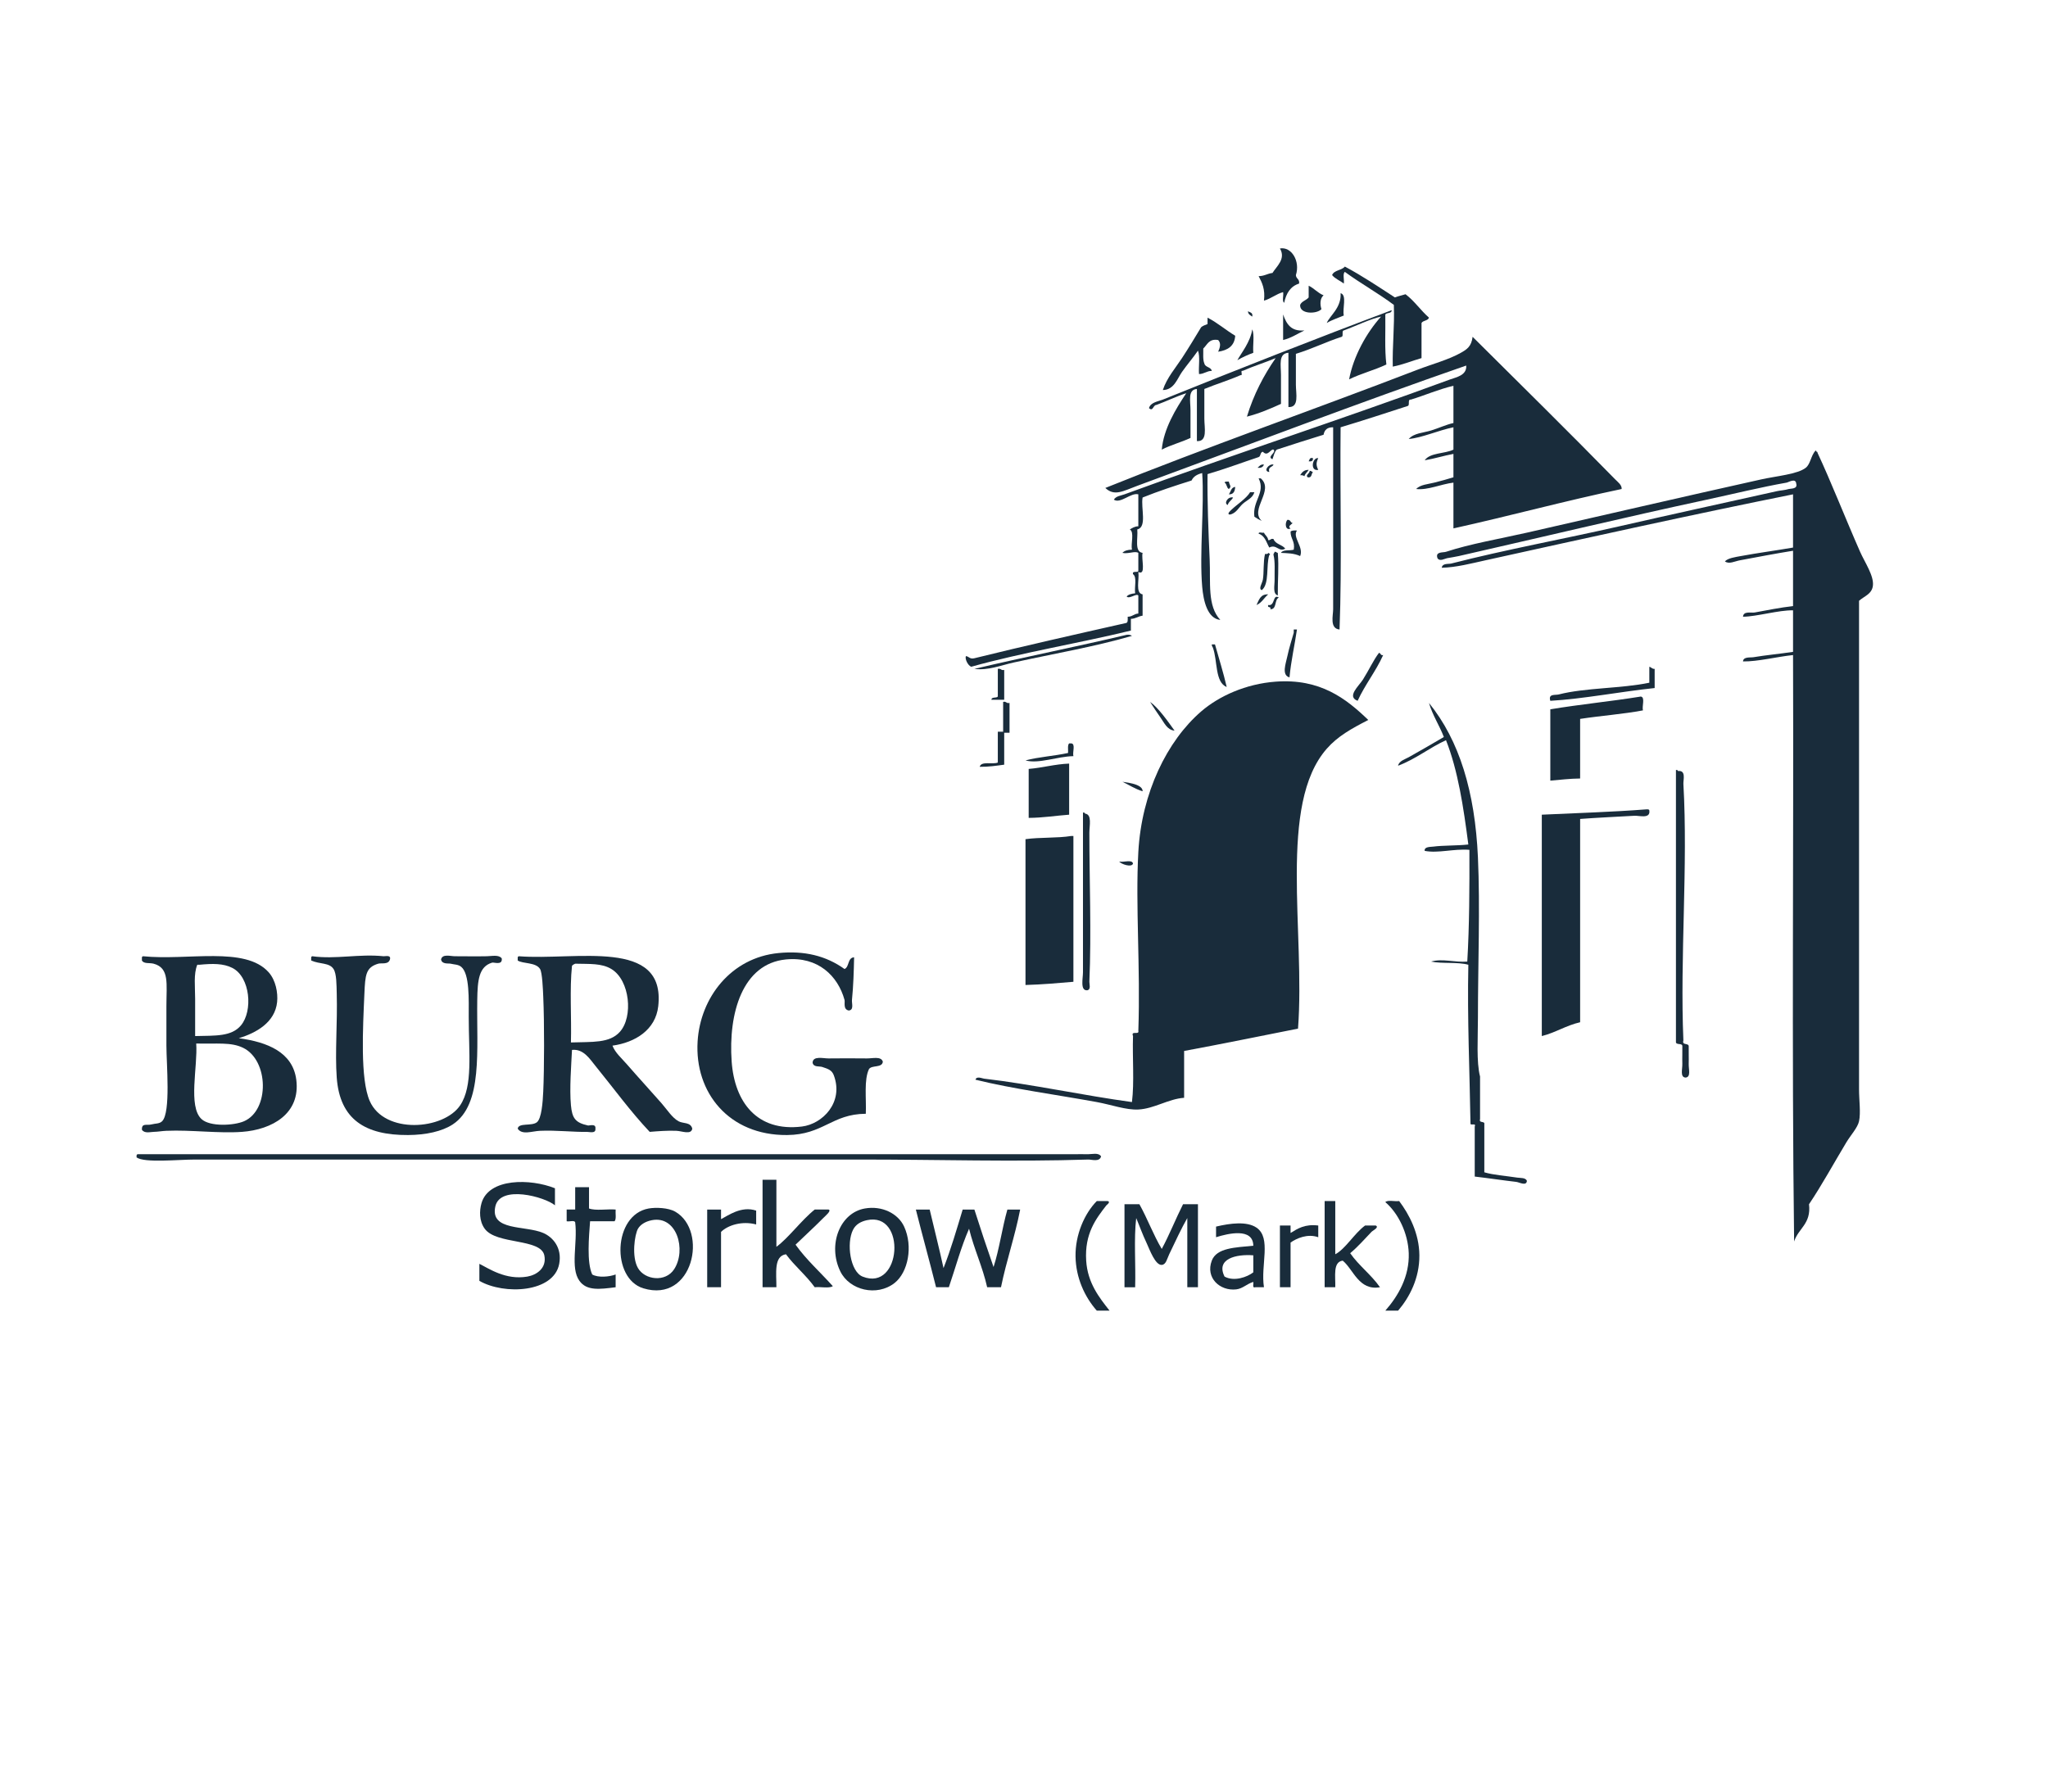 <?xml version="1.0" encoding="utf-8"?>
<!-- Generator: Adobe Illustrator 15.0.0, SVG Export Plug-In . SVG Version: 6.00 Build 0)  -->
<!DOCTYPE svg PUBLIC "-//W3C//DTD SVG 1.1//EN" "http://www.w3.org/Graphics/SVG/1.1/DTD/svg11.dtd">
<svg version="1.1" id="Ebene_1" xmlns="http://www.w3.org/2000/svg" xmlns:xlink="http://www.w3.org/1999/xlink" x="0px" y="0px"
	  viewBox="0 100 800 700" enable-background="new 0 0 800 800" xml:space="preserve">
<g>
	<g>
		<path fill-rule="evenodd" clip-rule="evenodd" fill="#192c3b" d="M499.97,197.083c4.497-0.822,8.003,4.93,6.237,10.395
			c0.048,1.48,1.54,1.512,1.247,3.324c-3.387,1.051-5.049,3.826-5.818,7.49c-0.951-0.58-0.158-2.895-0.419-4.157
			c-2.822,0.778-4.654,2.546-7.481,3.328c0.545-4.434-0.746-7.02-2.08-9.57c2.219,0.004,3.427-1.007,5.404-1.244
			C498.646,204.067,502.39,201.169,499.97,197.083z"/>
		<path fill-rule="evenodd" clip-rule="evenodd" fill="#192c3b" d="M544.882,216.211c1.303-0.501,2.771-0.829,4.157-1.247
			c3.475,2.633,5.906,6.297,9.151,9.147c-0.391,1.275-2.306,1.022-2.909,2.081c0,4.575,0,9.147,0,13.723
			c-3.774,1.078-7.166,2.543-11.232,3.325c-0.182-8.358,0.738-15.615,0.419-24.119c-6.107-4.567-12.974-8.374-19.132-12.89
			c-0.951,0.714-0.15,3.174-0.415,4.571c-1.46-1.168-3.396-1.871-4.571-3.324c0.785-1.982,3.742-1.8,4.986-3.324
			C532.205,207.818,538.494,212.066,544.882,216.211z"/>
		<path fill-rule="evenodd" clip-rule="evenodd" fill="#192c3b" d="M511.197,211.64c2.18,1.003,3.526,2.851,5.823,3.739
			c-1.334,1.094-1.483,3.415-0.833,5.409c-1.74,1.962-8.603,2.1-8.318-1.667c0.608-1.473,2.409-1.749,3.328-2.909
			C511.197,214.688,511.197,213.16,511.197,211.64z"/>
		<path fill-rule="evenodd" clip-rule="evenodd" fill="#192c3b" d="M498.307,239.915c-4.196,1.765-8.76,3.159-12.893,4.99
			c-1.126-0.296,0.299,1.958-0.83,1.666c-4.509,2.002-9.53,3.498-14.138,5.405c0,3.099,0,7.513,0,11.643
			c0,3.553,1.374,8.974-2.909,8.729c0-6.791,0-13.585,0-20.372c-3.66,0.265-2.5,4.765-2.5,8.314c0,3.66,0,7.864,0,10.814
			c-3.569,1.693-7.77,2.764-11.224,4.571c0.727-8.141,5.456-15.887,9.562-22.042c-4.083,1.326-7.684,3.131-11.644,4.58
			c-1.361,0.024-1.291,2.744-2.909,1.244c0.6-2.291,3.671-2.629,5.404-3.328c28.943-11.674,60.334-24.047,89.403-34.928
			c0.016,1.401-1.923,0.848-2.492,1.661c0.111,6.546-0.319,13.633,0.416,19.547c-4.588,2.203-10.032,3.553-14.557,5.82
			c1.674-9.005,6.767-18.181,12.479-24.533c-4.13,0.861-9.878,3.704-14.557,5.404c-0.936,0.178-0.012,2.211-0.829,2.496
			c-6.19,1.994-11.615,4.746-17.885,6.653c0,3.213,0,7.86,0,12.061c0,3.542,1.391,8.946-2.913,8.732c0-7.066,0-14.138,0-21.208
			c-4.012,0.304-2.91,4.789-2.91,8.737c0,3.822,0,8.133,0,11.224c-4.177,1.919-8.46,3.735-13.305,4.994
			C489.725,254.069,493.656,246.634,498.307,239.915z"/>
		<path fill-rule="evenodd" clip-rule="evenodd" fill="#192c3b" d="M487.493,221.616c0.782,0.47,2.006,0.493,1.666,2.081
			C488.445,223.164,487.525,222.836,487.493,221.616z"/>
		<path fill-rule="evenodd" clip-rule="evenodd" fill="#192c3b" d="M501.217,222.863c1.271,3.582,2.965,6.74,8.319,6.238
			c-2.721,1.3-5.094,2.95-8.319,3.748C501.217,229.52,501.217,226.192,501.217,222.863z"/>
		<path fill-rule="evenodd" clip-rule="evenodd" fill="#192c3b" d="M471.698,224.112c3.932,2.029,7.091,4.828,10.81,7.071
			c-0.269,4.035-2.926,5.673-6.656,6.237c0.651-1.5,1.267-3.261,0-4.571c-3.66-0.616-4.244,1.855-5.82,3.324
			c0.048,2.033-0.229,4.382,0.415,5.819c0.332,1.611,2.574,1.307,2.91,2.914c-2.054,0.024-2.938,1.22-4.991,1.244
			c-0.229-2.95,0.498-6.866-0.414-9.148c-1.887,2.772-4.213,5.44-6.237,8.319c-1.859,2.641-3.084,7.027-7.486,7.071
			c1.583-4.781,4.947-8.607,7.486-12.476c2.608-3.983,4.994-7.936,7.48-12.058c0.648-0.599,1.627-0.876,2.504-1.251
			C471.698,225.777,471.698,224.944,471.698,224.112z"/>
		<path fill-rule="evenodd" clip-rule="evenodd" fill="#192c3b" d="M709.14,276.095c0.351-0.079,0.391,0.161,0.413,0.414
			c0.357-0.075,0.396,0.162,0.415,0.415c5.093,10.822,10.882,25.615,16.637,38.675c1.81,4.105,5.505,9.427,4.991,13.305
			c-0.428,3.213-3.293,3.983-5.409,5.827c0,60.901,0,127.837,0,190.87c0,4.319,0.715,9.112,0,12.473
			c-0.529,2.515-3.237,5.4-4.989,8.314c-4.699,7.816-9.764,17.028-14.554,24.127c0.908,7.697-4.18,9.399-5.818,14.552
			c-0.972-75.545-0.143-152.891-0.42-229.13c-6.396,0.675-13.773,2.581-19.541,2.495c0.083-1.938,2.83-1.433,4.156-1.662
			c4.322-0.75,10.494-1.331,15.385-2.082c0-5.404,0-10.813,0-16.218c-5.546-0.138-14.177,2.447-19.541,2.495
			c0.157-2.344,3.146-1.397,4.571-1.662c4.504-0.841,10.111-1.943,14.97-2.5c0-7.202,0-14.414,0-21.62
			c-6.557,1.066-13.754,2.413-20.789,3.743c-2.017,0.375-4.252,1.626-5.823,0.415c1.141-1.287,4.102-1.682,6.238-2.081
			c6.714-1.244,13.711-2.163,20.374-3.323c0-6.933,0-13.862,0-20.794c-39.151,7.872-80.144,16.945-120.177,25.784
			c-5.661,1.249-11.318,2.749-17.047,2.91c0.248-1.875,2.613-1.377,3.738-1.661c21.047-5.413,44.099-9.626,65.706-14.557
			c20.381-4.651,40.863-9.128,61.542-13.724c1.259-0.28,3.021-0.355,4.576-0.833c0.734-0.222,3.545,0.07,2.91-2.072
			c-0.182-2.361-3.028-0.549-3.743-0.423c-9.966,1.752-20.707,4.402-31.188,6.656c-31.983,6.874-64.883,14.766-96.889,22.038
			c-1.434,0.329-3.068,0.553-4.576,0.833c-0.932,0.174-2.862,1.402-3.742,0c-0.959-2.668,2.175-2.115,3.328-2.495
			c9.451-3.111,20.982-5.073,31.604-7.481c29.843-6.786,60.325-13.874,91.483-20.799c5.895-1.31,14.275-2.024,17.469-4.571
			C707.225,281.29,707.367,278.089,709.14,276.095z"/>
		<path fill-rule="evenodd" clip-rule="evenodd" fill="#192c3b" d="M512.863,279.004c0.127,1.095-0.58,1.367-1.666,1.248
			C511.564,279.645,511.529,278.638,512.863,279.004z"/>
		<path fill-rule="evenodd" clip-rule="evenodd" fill="#192c3b" d="M514.944,279.004c-0.864,1.719-0.864,2.854,0,4.572
			C511.68,284.275,512.567,278.625,514.944,279.004z"/>
		<path fill-rule="evenodd" clip-rule="evenodd" fill="#192c3b" d="M493.735,281.5c-0.354,0.896-1.026,1.468-2.499,1.247
			C491.959,282.218,492.326,281.337,493.735,281.5z"/>
		<path fill-rule="evenodd" clip-rule="evenodd" fill="#192c3b" d="M497.474,281.5c-0.39,1.128-2.253,0.785-1.661,2.913
			C493.277,284.181,495.579,281.093,497.474,281.5z"/>
		<path fill-rule="evenodd" clip-rule="evenodd" fill="#192c3b" d="M511.197,283.576c-0.474,0.916-1.394,1.386-1.661,2.496
			c-0.371-0.32-0.94-0.443-1.667-0.415C508.588,284.571,509.366,283.549,511.197,283.576z"/>
		<path fill-rule="evenodd" clip-rule="evenodd" fill="#192c3b" d="M511.612,283.991c0.671-0.111,0.718,0.395,1.251,0.422
			c-0.687,0.695-0.332,2.439-2.08,2.072C509.859,285.574,511.514,285.108,511.612,283.991z"/>
		<path fill-rule="evenodd" clip-rule="evenodd" fill="#192c3b" d="M491.655,286.908c0.275,0,0.553,0,0.829,0
			c5.443,4.702-4.541,12.211,0.414,16.633c-1.054-0.47-2.025-1.022-2.909-1.666C489.18,295.625,494.454,292.559,491.655,286.908z"/>
		<path fill-rule="evenodd" clip-rule="evenodd" fill="#192c3b" d="M478.346,288.566c0.131-0.561,1.042-0.343,1.666-0.415
			c0.27,1.521,1.229,1.868,0,2.91C479.077,290.608,479.282,289.02,478.346,288.566z"/>
		<path fill-rule="evenodd" clip-rule="evenodd" fill="#192c3b" d="M482.508,290.233c-0.127,1.677-0.616,2.988-2.496,2.91
			C480.803,292.131,480.889,290.419,482.508,290.233z"/>
		<path fill-rule="evenodd" clip-rule="evenodd" fill="#192c3b" d="M489.989,292.312c-0.647,2.338-2.989,3.131-4.575,4.573
			c-1.524,1.393-2.587,3.733-4.987,4.161c-1.527-0.118,0.525-1.785,0.829-2.081c1.942-1.868,5.63-4.212,7.07-6.653
			C488.884,292.312,489.437,292.312,489.989,292.312z"/>
		<path fill-rule="evenodd" clip-rule="evenodd" fill="#192c3b" d="M481.671,294.386c-0.565,1.097-1.749,1.583-2.077,2.917
			C477.943,296.7,479.622,293.877,481.671,294.386z"/>
		<path fill-rule="evenodd" clip-rule="evenodd" fill="#192c3b" d="M502.883,303.123c1.303-0.198,1.098,1.118,2.077,1.247
			c-0.348,0.395-2.199,1.344-0.833,2.082C502.287,307.533,501.675,304.541,502.883,303.123z"/>
		<path fill-rule="evenodd" clip-rule="evenodd" fill="#192c3b" d="M506.622,307.279c-1.896,2.615,2.759,6.504,1.247,9.981
			c-2.428-1.128-4.915-1.101-7.485-1.244c0.703-1.385,3.411-0.758,4.991-1.251c0.567-3.344-1.299-4.24-1.248-7.071
			C504.62,307.217,505.6,307.224,506.622,307.279z"/>
		<path fill-rule="evenodd" clip-rule="evenodd" fill="#192c3b" d="M491.655,308.528c-0.071-0.901,1.477-0.186,2.08-0.411
			c0.442,1.07,1.501,1.541,1.659,2.91c1.002,0.166,0.907-0.763,2.079-0.418c0.707,2.064,3.396,2.147,4.576,3.742
			c-2.519,1.517-3.396-1.906-6.237-0.414C494.659,311.898,494.103,309.27,491.655,308.528z"/>
		<path fill-rule="evenodd" clip-rule="evenodd" fill="#192c3b" d="M497.893,315.599c0.671-0.119,0.715,0.39,1.248,0.418
			c0.481,5.93-0.063,10.325,0,16.633c-2.072-0.655-1.213-3.833-1.248-6.242c-0.055-3.323,0.257-6.794-0.419-9.561
			C497.355,316.175,497.869,316.132,497.893,315.599z"/>
		<path fill-rule="evenodd" clip-rule="evenodd" fill="#192c3b" d="M495.395,316.017c0.477,0.146,1.058,0.727,0.418,0.83
			c-1.334,4.208,0.142,11.235-2.914,13.724c-1.456-0.475,0.15-2.598,0.419-4.163c0.454-2.648,0.082-6.948,0.832-9.976
			C494.738,316.467,495.326,316.502,495.395,316.017z"/>
		<path fill-rule="evenodd" clip-rule="evenodd" fill="#192c3b" d="M495.395,332.235c-1.604,1.299-2.516,3.302-4.568,4.153
			C491.781,334.439,492.322,332.07,495.395,332.235z"/>
		<path fill-rule="evenodd" clip-rule="evenodd" fill="#192c3b" d="M499.556,333.48c-1.841,0.793-0.664,4.602-3.333,4.575
			c0.521-1.347-1.338-0.32-0.828-1.667C498.17,336.957,497.072,331.864,499.556,333.48z"/>
		<path fill-rule="evenodd" clip-rule="evenodd" fill="#192c3b" d="M505.375,345.955c0.418,0,0.832,0,1.247,0
			c-0.908,6.296-2.302,12.116-2.91,18.713c-3.201-0.881-1.44-5.393-0.829-8.314c0.691-3.325,1.852-6.787,2.492-9.152
			C505.375,346.784,505.375,346.374,505.375,345.955z"/>
		<path fill-rule="evenodd" clip-rule="evenodd" fill="#192c3b" d="M442.166,348.45c-14.693,4.271-30.549,6.952-46.156,10.391
			c-5.042,1.118-10.17,3.214-15.389,2.5c19.601-4.662,39.862-8.654,59.468-13.309C441.054,347.901,441.686,348.098,442.166,348.45z"
			/>
		<path fill-rule="evenodd" clip-rule="evenodd" fill="#192c3b" d="M473.356,351.778c0.414,0,0.828,0,1.247,0
			c1.544,5.528,3.245,10.889,4.575,16.633c-4.654-1.808-3.514-10.333-5.408-15.39C473.553,352.691,473.34,352.347,473.356,351.778z"
			/>
		<path fill-rule="evenodd" clip-rule="evenodd" fill="#192c3b" d="M538.645,355.103c0.828,0.003,0.528,1.136,1.661,0.833
			c-2.885,6.403-7.07,11.503-9.98,17.88c-4.401-1.639,0.471-5.764,2.081-8.314C534.779,361.731,536.434,358.02,538.645,355.103z"/>
		<path fill-rule="evenodd" clip-rule="evenodd" fill="#192c3b" d="M644.27,360.512c0.793,0.177,1.042,0.892,2.08,0.829
			c-0.008,2.495,0,4.99,0,7.486c-13.541,1.428-27.903,4.255-40.756,4.99c-0.903-2.867,1.885-2.125,3.33-2.495
			c10.275-2.641,24.444-2.286,35.346-4.576C644.27,364.668,644.27,362.588,644.27,360.512z"/>
		<path fill-rule="evenodd" clip-rule="evenodd" fill="#192c3b" d="M389.772,361.34c1.275-0.3,1.224,0.718,2.496,0.418
			c0,3.881,0,7.763,0,11.644c-1.666,0-3.329,0-4.991,0c0.008-1.245,1.963-0.534,2.495-1.253
			C389.772,368.545,389.772,364.945,389.772,361.34z"/>
		<path fill-rule="evenodd" clip-rule="evenodd" fill="#192c3b" d="M534.487,381.302c-6.565,3.371-11.942,6.353-16.219,11.229
			c-19.112,21.784-8.374,71.518-11.229,109.366c-14.817,2.926-29.519,5.963-44.493,8.729c0,6.1,0,12.2,0,18.3
			c-6.14,0.414-11.655,4.26-17.885,4.576c-4.837,0.24-10.561-1.88-16.219-2.91c-15.757-2.879-32.922-5.16-47.4-8.736
			c0.395-1.536,2.629-0.494,3.324-0.415c18.509,2.136,39.209,6.637,57.799,9.151c0.972-7.766,0.139-17.328,0.419-25.785
			c-0.943-2.336,2.543-0.225,2.077-2.08c0.86-24.861-1.165-48.81,0-69.86c1.279-23.123,11.235-43.396,24.532-54.89
			c6.977-6.024,17.475-10.789,29.112-11.646C515.711,365.051,525.785,372.919,534.487,381.302z"/>
		<path fill-rule="evenodd" clip-rule="evenodd" fill="#192c3b" d="M640.945,372.149c1.792,0.289,0.379,3.778,0.83,5.409
			c-7.818,1.473-16.487,2.089-24.537,3.328c0,7.762,0,15.528,0,23.286c-4.123,0.035-7.791,0.528-11.645,0.833
			c0-9.291,0-18.577,0-27.865C617.107,375.213,629.37,374.029,640.945,372.149z"/>
		<path fill-rule="evenodd" clip-rule="evenodd" fill="#192c3b" d="M391.853,374.231c1.268-0.3,1.224,0.718,2.495,0.415
			c0,3.885,0,7.761,0,11.646c-0.695,0-1.39,0-2.08,0c0,4.158,0,8.319,0,12.477c-3.068,0.398-6.044,0.884-9.566,0.833
			c0.56-2.354,5.01-0.81,7.07-1.667c0-4.024,0-8.039,0-12.057c0.691,0,1.386,0,2.081,0
			C391.853,381.996,391.853,378.115,391.853,374.231z"/>
		<path fill-rule="evenodd" clip-rule="evenodd" fill="#192c3b" d="M558.19,374.646c11.899,14.67,17.964,34.71,19.128,60.302
			c0.889,19.582,0,42.05,0,62.789c0,7.772-0.646,17.268,0.829,22.875c0,5.543,0,11.086,0,16.632
			c-0.545,1.794,1.979,0.519,1.667,2.077c0,6.239,0,12.479,0,18.714c3.652,1.078,8.177,1.347,12.89,2.08
			c1.102,0.171,3.249-0.059,3.743,1.248c-0.166,2.195-2.974,0.549-4.162,0.415c-4.721-0.533-11.062-1.484-16.218-2.081
			c0-6.515,0-13.024,0-19.543c0.667-1.639-1.792-0.146-1.658-1.247c-0.328-20.605-1.279-40.586-0.837-61.96
			c-4.103-1.165-10.201-0.332-14.553-1.248c4.339-1.287,9.306,0.395,14.138,0c0.822-14.011,0.877-28.789,0.833-43.661
			c-6.166-0.48-12.151,1.426-17.465,0.415c-0.289-1.698,2.345-1.532,3.324-1.666c3.727-0.51,9.316-0.337,13.723-0.83
			c-1.891-14.603-4.051-28.938-8.729-40.755c-6.565,3-11.77,7.363-18.715,9.978c0.344-1.883,2.775-2.539,4.162-3.325
			c4.378-2.479,9.215-5.226,13.719-7.899C562.241,383.346,559.636,379.575,558.19,374.646z"/>
		<path fill-rule="evenodd" clip-rule="evenodd" fill="#192c3b" d="M417.634,390.449c0.276,0,0.553,0,0.829,0
			c1.776,0.169,0.398,3.486,0.837,4.989c-6.297,0.111-13.569,3.121-18.717,1.666c5.148-1.369,11.302-1.732,16.632-2.91
			C417.302,392.889,416.935,391.139,417.634,390.449z"/>
		<path fill-rule="evenodd" clip-rule="evenodd" fill="#192c3b" d="M417.634,398.348c0,6.658,0,13.31,0,19.961
			c-5.298,0.388-10.154,1.216-15.804,1.248c0-6.376,0-12.752,0-19.128C407.342,399.979,411.897,398.577,417.634,398.348z"/>
		<path fill-rule="evenodd" clip-rule="evenodd" fill="#192c3b" d="M655.497,401.263c3.211-0.431,1.993,3.549,2.076,4.989
			c1.837,32.094-1.377,67.812,0,100.221c-0.67,2.195,2.243,0.801,2.082,2.492c-0.056,1.855,0.075,4.357,0,6.655
			c-0.071,2.12,0.971,5.224-1.249,5.405c-2.218-0.182-1.18-3.285-1.246-5.405c-0.072-2.298,0.056-4.8,0-6.655
			c0.244-1.77-2.74-0.312-2.495-2.077c0-35.351,0-70.697,0-106.043C655.146,400.777,655.403,400.938,655.497,401.263z"/>
		<path fill-rule="evenodd" clip-rule="evenodd" fill="#192c3b" d="M643.019,416.232c0.592-0.038,1.179-0.07,1.251,0.415
			c0.497,3.419-3.921,1.967-5.824,2.082c-6.348,0.375-14.867,0.75-21.207,1.243c0,26.479,0,52.954,0,79.43
			c-5.523,1.267-9.548,4.039-14.973,5.404c0-28.832,0-57.66,0-86.497C615.887,417.654,629.781,417.271,643.019,416.232z"/>
		<path fill-rule="evenodd" clip-rule="evenodd" fill="#192c3b" d="M423.038,417.477c0.482-0.066,0.739,0.095,0.834,0.423
			c2.771,0.316,1.661,4.682,1.661,7.48c0,18.549,0.821,39.026,0,58.219c-0.035,0.864,0.728,3.012-0.832,3.323
			c-2.84,0.198-1.663-4.583-1.663-7.065c0-19.283,0-41.565,0-61.127C423.038,418.31,423.038,417.899,423.038,417.477z"/>
		<path fill-rule="evenodd" clip-rule="evenodd" fill="#192c3b" d="M418.463,426.629c0.28,0,0.557,0,0.837,0
			c0,18.989,0,37.979,0,56.97c-6.127,0.529-12.243,1.07-18.717,1.252c0-18.995,0-37.989,0-56.974
			C406.169,427.082,412.979,427.521,418.463,426.629z"/>
		<path fill-rule="evenodd" clip-rule="evenodd" fill="#192c3b" d="M437.176,436.605c1.635,0.454,5.121-0.963,5.409,0.832
			C442.009,439.073,437.855,437.596,437.176,436.605z"/>
		<path fill-rule="evenodd" clip-rule="evenodd" fill="#192c3b" d="M329.893,478.608c1.946-0.818,1.118-4.423,3.743-4.576
			c-0.11,5.313-0.288,11.221-0.833,16.638c-0.138,1.385,0.861,3.939-1.251,4.156c-2.302-0.445-1.391-3.162-1.659-4.156
			c-2.583-9.346-10.348-17.021-22.875-15.805c-16.973,1.65-22.563,20.968-21.209,39.922c1.129,15.722,9.822,27.53,27.446,25.366
			c7.976-0.975,16.384-9.345,12.476-19.962c-0.75-2.044-2.124-2.525-4.576-3.323c-1.105-0.364-3.383,0.213-3.738-1.666
			c0.122-2.764,4.125-1.643,6.233-1.661c4.762-0.053,9.803-0.056,14.971,0c2.297,0.027,5.515-0.929,6.238,1.246
			c-0.214,2.562-4.284,1.256-5.405,2.91c-2.03,4.209-1.003,11.478-1.248,17.466c-13.301,0.087-16.566,8.204-30.775,8.314
			c-22.622,0.187-36.163-16.55-34.927-36.59c1.053-17.071,13.004-32.702,31.603-34.518
			C314.161,471.387,322.605,473.39,329.893,478.608z"/>
		<path fill-rule="evenodd" clip-rule="evenodd" fill="#192c3b" d="M93.277,505.637c11.205,1.511,21.071,5.48,22.457,16.219
			c1.709,13.296-9.479,19.522-21.208,20.379c-9.084,0.662-19.839-0.825-29.524-0.415c-1.694,0.067-3.328,0.388-4.99,0.415
			c-1.247,0.02-3.573,0.734-4.576-0.833c-0.11-2.749,1.876-1.583,3.743-2.081c1.556-0.411,3.104-0.192,4.157-1.247
			c3.431-3.428,1.666-22.46,1.666-29.523c0-5.168,0-9.938,0-15.386c0-8.887,1.26-14.951-4.99-16.636
			c-1.595-0.428-3.817,0.142-4.576-1.245c0-0.28,0-0.552,0-0.832c-0.071-0.482,0.095-0.739,0.415-0.833
			c17.461,1.765,39.895-4.017,49.07,6.238c2.795,3.122,3.695,8.021,3.328,11.642C107.438,499.473,100.091,503.583,93.277,505.637z
			 M94.11,500.65c4.75-5.634,3.667-18.876-3.328-22.457c-3.549-1.82-7.798-1.74-12.89-1.247c-0.281,0-0.557,0-0.833,0
			c-1.488,3.647-0.833,8.594-0.833,13.304c0,4.9,0,10.025,0,14.557C84.275,504.617,90.418,505.021,94.11,500.65z M78.721,537.243
			c3.328,3.076,12.716,2.547,16.633,0.83c9.997-4.37,9.668-23.819-0.411-28.69c-4.75-2.293-10.169-1.452-18.299-1.666
			C77.299,516.69,73.367,532.297,78.721,537.243z"/>
		<path fill-rule="evenodd" clip-rule="evenodd" fill="#192c3b" d="M152.323,474.865c-0.616,2.137-3.309,1.291-4.575,1.663
			c-4.864,1.44-5.086,4.408-5.401,11.646c-0.588,13.328-1.689,33.412,2.077,41.999c5.749,13.104,28.892,11.362,35.351,1.663
			c5.026-7.554,3.324-20.258,3.324-34.515c0-6.704,0.395-16.778-2.91-19.542c-1.2-1.007-2.668-0.876-4.161-1.251
			c-0.817-0.201-3.407,0.335-3.739-1.663c0.502-2.271,3.664-1.247,5.405-1.247c3.916-0.004,8.129,0.094,12.472,0
			c2.038-0.044,4.654-0.691,5.827,0.833c0.375,2.851-3.032,1.453-3.747,1.662c-5.239,1.548-5.701,6.952-5.819,14.557
			c-0.297,19.541,2.282,40.861-9.566,48.65c-4.138,2.725-10.458,4.122-17.466,4.157c-16.743,0.096-26.668-6.099-27.856-22.452
			c-0.719-9.826,0.315-21.304,0-32.852c-0.1-3.395-0.036-7.675-1.252-9.565c-1.646-2.57-5.353-1.808-8.733-3.325
			c0-0.28,0-0.552,0-0.832c-0.067-0.482,0.091-0.739,0.419-0.833c9.171,1.267,18.322-0.999,27.857,0
			C150.448,473.682,152.84,472.979,152.323,474.865z"/>
		<path fill-rule="evenodd" clip-rule="evenodd" fill="#192c3b" d="M239.239,508.55c1.066,2.796,3.656,4.981,5.819,7.485
			c4.192,4.852,8.726,9.739,13.309,14.971c2.242,2.562,4.13,5.646,6.652,7.067c1.812,1.022,4.753,0.249,5.405,2.91
			c-0.455,2.515-3.976,0.927-6.239,0.836c-3.352-0.142-7.209,0.153-10.395,0.415c-7.588-8.038-14.023-16.956-21.208-25.784
			c-2.224-2.729-4.635-6.712-9.148-6.239c-0.288,5.943-1.011,15.177-0.414,21.625c0.466,5.053,1.705,6.816,6.652,7.903
			c0.553,0.118,3.186-0.888,2.91,1.244c0.22,2.071-2.401,1.224-3.325,1.251c-4.863,0.131-11.965-0.695-18.298-0.415
			c-3.174,0.139-7.06,1.754-8.733-0.836c0.336-2.413,5.452-0.886,7.486-2.495c1.828-1.441,2.302-7.763,2.491-12.058
			c0.395-8.615,0.462-26.618,0-37.009c-0.126-3.041-0.39-9.42-1.243-10.813c-1.654-2.709-6.72-1.981-8.733-3.325
			c0-0.28,0-0.552,0-0.832c-0.067-0.482,0.091-0.739,0.415-0.833c22.29,1.74,57.495-7.316,54.478,19.546
			C256.081,502.402,248.11,507.321,239.239,508.55z M242.148,503.141c5.255-5.862,3.94-20.15-3.328-24.532
			c-3.83-2.306-8.453-1.927-14.138-2.08c-0.489,0.201-0.944,0.445-1.248,0.836c-0.967,9.152-0.142,20.092-0.414,29.938
			C231.426,507.014,238.094,507.669,242.148,503.141z"/>
		<path fill-rule="evenodd" clip-rule="evenodd" fill="#192c3b" d="M430.109,551.8c-0.553,2.33-3.743,1.205-4.99,1.248
			c-28.781,0.939-58.944,0-88.573,0c-85.598,0-173.045,0-260.321,0c-6.648,0-19.763,1.397-22.871-0.833
			c-0.067-0.048,0.051-0.352,0-0.415c-0.067-0.489,0.095-0.742,0.415-0.836c121.338,0,243.647,0,365.53,0
			c1.815,0,3.85-0.035,5.819,0C426.563,550.994,429.052,550.225,430.109,551.8z"/>
		<path fill-rule="evenodd" clip-rule="evenodd" fill="#192c3b" d="M297.875,560.947c1.796,0,3.601,0,5.405,0
			c0,8.729,0,17.463,0,26.199c4.726-3.449,9.666-10.301,14.967-14.56c1.805,0,3.608,0,5.405,0c1.307,0.382-1.204,2.432-2.077,3.327
			c-3.131,3.199-7.569,7.242-10.813,10.396c4.271,5.989,9.724,10.789,14.556,16.219c-1.536,0.964-4.848,0.146-7.071,0.415
			c-3.355-4.683-7.825-8.256-11.228-12.888c-4.817,0.728-3.715,7.372-3.739,12.888c-1.804,0-3.608,0-5.405,0
			C297.875,588.943,297.875,574.943,297.875,560.947z"/>
		<path fill-rule="evenodd" clip-rule="evenodd" fill="#192c3b" d="M216.779,564.272c0,2.218,0,4.438,0,6.655
			c-4.042-3.358-21.378-8.042-23.281,0.415c-2.2,9.744,11.705,7.371,18.705,10.396c3.802,1.639,7.411,5.823,6.243,12.058
			c-2.109,11.263-21.461,12.241-31.19,6.655c0-2.218,0-4.438,0-6.655c3.652,1.787,10.226,6.438,18.713,4.989
			c3.608-0.611,7.71-3.315,6.657-8.314c-1.422-6.695-18.745-4.098-23.29-10.396c-2.164-2.996-2.112-6.963-1.248-9.983
			C190.923,560.222,207.212,560.438,216.779,564.272z"/>
		<path fill-rule="evenodd" clip-rule="evenodd" fill="#192c3b" d="M224.683,563.857c1.804,0,3.604,0,5.405,0
			c0,2.771,0,5.543,0,8.318c2.638,0.964,7.067,0.139,10.399,0.411c-0.138,1.532,0.351,3.683-0.419,4.575c-3.186,0-6.376,0-9.565,0
			c-0.439,5.994-1.367,16.064,0.832,20.795c2.291,1.339,6.744,0.919,9.152,0c0,1.658,0,3.328,0,4.986
			c-6.226,0.788-11.276,1.492-14.143-2.492c-3.671-5.104-0.651-14.667-1.662-22.874c-0.308-0.936-2.333-0.158-3.329-0.415
			c0-1.524,0-3.048,0-4.575c1.11,0,2.219,0,3.329,0C224.683,569.677,224.683,566.767,224.683,563.857z"/>
		<path fill-rule="evenodd" clip-rule="evenodd" fill="#192c3b" d="M432.604,569.262c1.524,0.249-0.419,1.671-0.414,1.666
			c-4.039,5.216-8.563,11.012-7.9,21.625c0.541,8.692,5.081,14.4,9.144,19.541c-1.666,0-3.324,0-4.99,0
			c-4.749-5.38-8.188-12.851-8.314-21.208c-0.13-8.473,3.514-16.771,8.314-21.624C429.833,569.262,431.215,569.262,432.604,569.262z
			"/>
		<path fill-rule="evenodd" clip-rule="evenodd" fill="#192c3b" d="M517.439,569.262c1.382,0,2.771,0,4.153,0
			c0,6.934,0,13.861,0,20.794c3.937-2.028,7.411-8.116,11.643-11.227c1.39,0,2.771,0,4.161,0c1.5,0.718-1.133,1.926-1.666,2.494
			c-2.325,2.468-5.622,6.119-8.314,8.319c3.407,4.906,8.231,8.397,11.643,13.301c-8.283,1.433-10.336-6.938-14.556-10.391
			c-3.925,0.504-2.776,6.091-2.91,10.391c-1.382,0-2.771,0-4.153,0C517.439,591.715,517.439,580.487,517.439,569.262z"/>
		<path fill-rule="evenodd" clip-rule="evenodd" fill="#192c3b" d="M541.139,569.677c0.984-0.955,3.735-0.146,5.406-0.415
			c3.893,5.169,7.84,12.61,7.899,21.209c0.063,9.053-3.94,16.522-8.315,21.623c-1.661,0-3.327,0-4.99,0
			c5.046-5.744,9.456-13.367,9.152-22.451C550.019,581.812,546.205,574.02,541.139,569.677z"/>
		<path fill-rule="evenodd" clip-rule="evenodd" fill="#192c3b" d="M445.08,570.515c3.131,5.594,5.461,11.997,8.733,17.462
			c3.013-5.583,5.432-11.753,8.314-17.462c1.942,0,3.881,0,5.823,0c0,10.809,0,21.618,0,32.429c-1.386,0-2.771,0-4.157,0
			c0-9.006,0-18.016,0-27.029c-2.313,4.016-4.643,9.064-7.071,14.142c-0.884,1.853-1.22,4.035-2.909,4.158
			c-2.539,0.182-4.785-6.104-5.819-8.319c-1.88-3.994-2.748-6.64-4.161-9.98c-0.967,8.181-0.139,18.157-0.415,27.029
			c-1.39,0-2.774,0-4.161,0c0-10.811,0-21.62,0-32.429C441.195,570.515,443.138,570.515,445.08,570.515z"/>
		<path fill-rule="evenodd" clip-rule="evenodd" fill="#192c3b" d="M253.376,572.176c2.748-0.49,7.656-0.332,10.396,1.244
			c12.989,7.478,6.968,35.872-12.476,29.941C238.745,599.535,239.405,574.658,253.376,572.176z M249.215,580.075
			c-1.303,2.247-2.578,10.937,0,15.387c2.701,4.662,10.778,5.645,14.142,0.413c4.84-7.531,1.043-21.046-8.736-19.128
			C252.003,577.261,250.111,578.537,249.215,580.075z"/>
		<path fill-rule="evenodd" clip-rule="evenodd" fill="#192c3b" d="M337.789,572.176c6.755-1.203,13.044,1.962,15.385,7.071
			c3.557,7.742,1.536,17.899-3.738,22.038c-6.921,5.42-17.62,2.847-21.209-4.58C323.225,586.357,328.077,573.905,337.789,572.176z
			 M333.217,580.49c-2.661,5.267-1.109,16.356,3.743,18.295c15.2,6.076,17.253-25.479,1.663-22.038
			C336.332,577.253,334.314,578.315,333.217,580.49z"/>
		<path fill-rule="evenodd" clip-rule="evenodd" fill="#192c3b" d="M276.247,572.587c1.801,0,3.605,0,5.409,0
			c0,1.251,0,2.499,0,3.747c2.554-1.256,7.884-5.326,13.724-3.329c0,1.805,0,3.604,0,5.405c-5.46-1.469-11.042,0.253-13.724,2.913
			c0,7.205,0,14.414,0,21.62c-1.804,0-3.608,0-5.409,0C276.247,592.827,276.247,582.71,276.247,572.587z"/>
		<path fill-rule="evenodd" clip-rule="evenodd" fill="#192c3b" d="M357.754,572.587c1.796,0,3.601,0,5.404,0
			c1.789,7.639,3.723,15.128,5.405,22.875c2.854-7.265,5.14-15.103,7.485-22.875c1.524,0,3.052,0,4.572,0
			c2.408,7.571,4.907,15.062,7.485,22.46c2.267-7.023,3.344-15.239,5.405-22.46c1.666,0,3.332,0,4.994,0
			c-2.058,10.562-5.35,19.878-7.49,30.356c-1.796,0-3.601,0-5.404,0c-1.825-8.153-5.113-14.841-7.067-22.868
			c-3.135,7.123-5.287,15.224-7.9,22.868c-1.666,0-3.333,0-4.99,0C363.104,592.741,360.32,582.773,357.754,572.587z"/>
		<path fill-rule="evenodd" clip-rule="evenodd" fill="#192c3b" d="M493.735,602.943c-1.112,0-2.219,0-3.332,0
			c-1.394,0.431-0.644-1.291-0.829-2.077c-2.511,0.73-4.11,2.613-6.652,2.91c-6.353,0.745-12.12-4.493-9.565-11.224
			c1.91-5.039,9.151-5.122,16.218-5.828c-0.079-7.174-9.952-4.765-14.553-3.324c0-1.387,0-2.771,0-4.153
			c5.643-1.339,12.058-2.14,15.805,0.41C496.736,583.7,492.366,594.281,493.735,602.943z M478.346,598.785
			c3.759,2.038,8.82,0.201,11.229-1.661c0-2.216,0-4.434,0-6.653C482.87,589.938,474.859,591.825,478.346,598.785z"/>
		<path fill-rule="evenodd" clip-rule="evenodd" fill="#192c3b" d="M499.97,578.829c1.386,0,2.771,0,4.157,0
			c0,0.971,0,1.938,0,2.909c2.826-1.749,5.603-3.549,10.817-2.909c0,1.522,0,3.051,0,4.571c-4.178-1.48-8.421,0.407-10.817,2.081
			c0,5.822,0,11.643,0,17.462c-1.386,0-2.771,0-4.157,0C499.97,594.908,499.97,586.866,499.97,578.829z"/>
		<path fill-rule="evenodd" clip-rule="evenodd" fill="#192c3b" d="M523.674,214.549c2.586,0.742,0.643,6.008,1.247,8.733
			c-2.238,0.948-4.667,1.709-6.652,2.91C519.421,223.325,524.018,220.306,523.674,214.549z"/>
		<path fill-rule="evenodd" clip-rule="evenodd" fill="#192c3b" d="M489.159,228.687c0.964,2.227,0.139,6.234,0.415,9.147
			c-2.223,0.825-4.323,1.781-6.237,2.91C484.837,237.945,488.441,233.653,489.159,228.687z"/>
		<path fill-rule="evenodd" clip-rule="evenodd" fill="#192c3b" d="M471.698,285.242c-0.146,10.285,0.339,22.596,0.829,33.271
			c0.414,9.147-0.983,18.2,4.157,23.7c-5.102-0.537-6.605-7.577-7.071-12.891c-1.141-13.087,0.869-31.355,0-44.494
			c-1.888,0.469-3.415,1.294-4.158,2.91c-6.541,2.052-13.004,4.181-19.128,6.648c-0.737,4.121,1.837,11.544-2.08,12.48
			c0.344,3.396-1.231,8.717,2.08,9.15c-0.604,2.374,1.489,8.958-1.665,7.481c0.457,3.009-1.271,8.2,1.665,8.737
			c0,2.773,0,5.543,0,8.316c-1.709,0.229-2.692,1.188-4.575,1.247c0,1.525,0,3.048,0,4.576
			c-20.506,4.999-42.449,8.556-62.379,14.138c-1.369-0.585-2.511-3.096-2.077-4.158c1.26,0.123,1.485,1.284,3.325,0.829
			c19.455-4.801,39.255-9.261,59.05-13.724c1.062-0.046,0.828-1.393,0.833-2.495c1.815,0.012,2.456-1.148,4.157-1.251
			c0-2.354,0-4.705,0-7.063c-0.825-0.916-3.475,1.536-4.572,0.415c0.702-0.821,1.931-1.118,3.328-1.251
			c-0.355-2.413,0.825-6.368-0.833-7.482c-0.398-1.508,1.793-0.426,2.077-1.247c0-2.358,0-4.714,0-7.068
			c-1.295-0.861-3.896,0.518-6.234,0c0.813-0.852,2.085-1.244,3.738-1.251c-0.493-2.412,1.035-6.85-0.828-7.899
			c0.959-0.566,1.855-1.198,3.324-1.248c0-4.161,0-8.314,0-12.476c-2.891-0.79-6.956,3.801-9.562,2.08
			c0.842-1.428,2.744-1.559,4.157-2.08c41.664-15.291,84.918-29.33,127.249-44.913c2.302-0.845,6.525-1.544,6.237-5.405
			c-40.712,14.111-86,31.324-128.496,46.993c-5.559,2.049-8.907,4.206-12.479,0.83c38.896-15.687,81.499-30.618,121.848-46.157
			c5.839-2.254,12.184-3.909,17.048-6.656c2.266-1.279,4.121-2.42,4.575-6.238c18.366,18.26,37.336,36.938,55.723,55.722
			c0.904,0.929,2.653,2.185,2.495,3.743c-22.35,4.679-43.567,10.499-65.707,15.39c0-5.961,0-11.919,0-17.885
			c-4.829,0.577-10.012,3.013-14.548,2.495c1.566-1.725,4.67-1.883,7.062-2.495c2.621-0.671,5.184-1.35,7.485-2.081
			c0-3.047,0-6.095,0-9.143c-3.857,0.715-7.3,1.84-11.224,2.495c2.092-3.04,7.784-2.475,11.224-4.161c0-2.914,0-5.82,0-8.733
			c-5.879,1.193-12.251,4.103-17.458,4.576c2.002-2.326,5.686-2.389,8.729-3.328c3.037-0.933,5.82-2.267,8.729-2.914
			c0-4.848,0-9.696,0-14.553c-5.927,1.417-11.003,3.691-16.629,5.405c-1.441-0.193-0.241,2.262-1.252,2.499
			c-8.696,2.803-17.339,5.669-26.194,8.314c-0.277,26.2,0.553,53.508-0.414,79.012c-3.941-0.364-2.496-5.504-2.496-7.9
			c0-22.575,0-48.474,0-71.112c-2.271-0.051-3.415,1.023-3.743,2.914c-6.143,1.896-12.246,3.834-18.295,5.82
			c-0.907,0.9-1.18,2.428-1.666,3.743c-2.372-0.94,1.698-2.625,0.414-3.743c-1.064-0.451-2.234,2.958-4.156,0.833
			c-1.122,0.126-0.742,1.75-1.662,2.081C484.995,280.801,478.56,283.233,471.698,285.242z"/>
		<path fill-rule="evenodd" clip-rule="evenodd" fill="#192c3b" d="M449.237,374.231c3.111,2.155,6.795,7.347,9.566,11.229
			c-2.882-0.218-4.055-3.121-5.405-4.986C451.974,378.49,450.553,376.24,449.237,374.231z"/>
		<path fill-rule="evenodd" clip-rule="evenodd" fill="#192c3b" d="M446.327,409.162c-2.96-0.919-5.294-2.467-7.899-3.743
			C438.349,405.613,446.514,405.984,446.327,409.162z"/>
	</g>
</g>
</svg>
